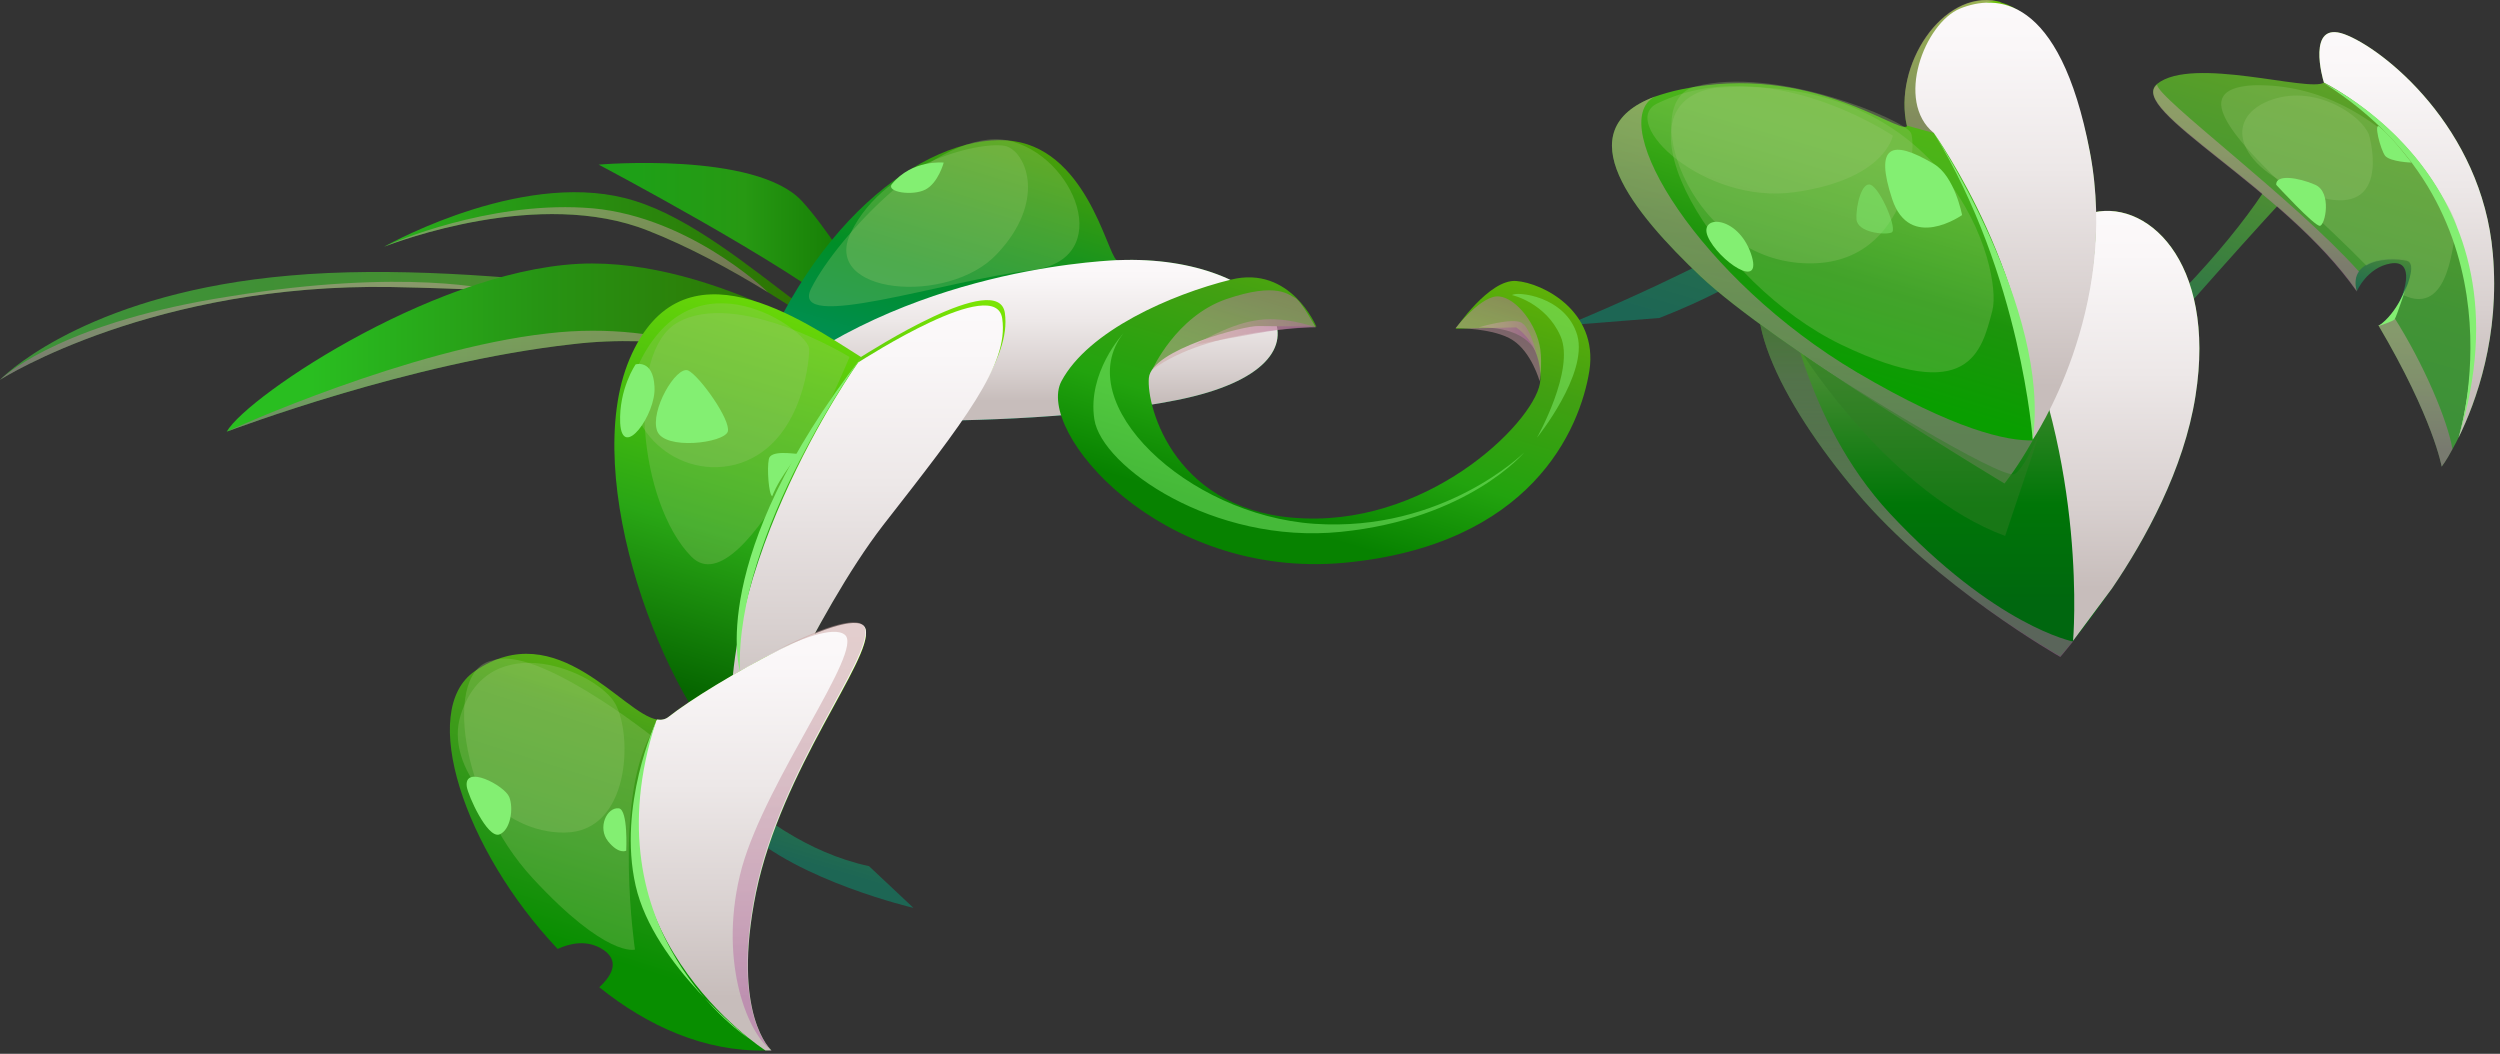 <svg width="344" height="145" viewBox="0 0 344 145" fill="none" xmlns="http://www.w3.org/2000/svg">
<rect x="0" y="0" width="344" height="145" fill="#333333" stroke="none"/>
<path fill-rule="evenodd" clip-rule="evenodd" d="M324.312 40.051C324.312 40.051 325.701 36.812 328.94 36.256C332.179 35.701 330.791 39.866 330.791 39.866C330.791 39.866 329.773 43.66 327.367 44.771C327.182 45.419 331.717 45.604 331.717 45.604L333.105 34.312L328.385 32.091L323.664 37.459L324.312 40.051Z" fill="url(#paint0_linear_27_17248)"/>
<path fill-rule="evenodd" clip-rule="evenodd" d="M109.122 43.66C107.456 43.383 92.092 41.069 68.213 39.958C63.77 39.773 58.958 39.588 53.959 39.496C21.288 38.94 0.555 51.898 0 52.268L0.093 52.176C1.573 50.695 13.235 40.236 39.799 37.922C67.565 35.423 106.438 43.105 109.122 43.66Z" fill="url(#paint1_linear_27_17248)"/>
<g style="mix-blend-mode:multiply" opacity="0.5">
<path fill-rule="evenodd" clip-rule="evenodd" d="M68.12 39.959C63.678 39.773 58.865 39.588 53.867 39.496C21.288 38.94 0.555 51.898 0 52.268L0.093 52.176C1.296 51.065 9.533 44.216 31.561 40.791C55.903 36.812 68.12 39.959 68.12 39.959Z" fill="url(#paint2_linear_27_17248)"/>
</g>
<path fill-rule="evenodd" clip-rule="evenodd" d="M128.651 50.232L125.412 56.063C125.412 56.063 112.732 49.954 96.812 47.733C91.074 46.9 84.873 46.622 78.764 47.363C56.273 49.862 32.024 59.117 31.191 59.395C34.153 54.304 61.364 36.256 81.448 36.256C100.422 36.256 120.599 50.324 123.005 52.083C121.617 51.065 114.49 45.604 105.698 40.236C100.422 36.996 94.591 33.85 89.13 31.721C74.229 25.797 54.607 33.294 52.849 33.942C54.237 33.202 72.841 23.021 87.372 27.648C102.551 32.369 118.84 53.379 128.651 50.232Z" fill="url(#paint3_linear_27_17248)"/>
<g style="mix-blend-mode:multiply" opacity="0.5">
<path fill-rule="evenodd" clip-rule="evenodd" d="M105.698 40.236C100.422 36.997 94.591 33.85 89.13 31.721C74.229 25.798 54.607 33.294 52.849 33.942C54.237 33.294 67.01 27.834 80.245 28.574C94.128 29.222 105.327 39.866 105.698 40.236Z" fill="url(#paint4_linear_27_17248)"/>
</g>
<g style="mix-blend-mode:multiply" opacity="0.5">
<path fill-rule="evenodd" clip-rule="evenodd" d="M96.812 47.733C91.074 46.9 84.873 46.622 78.764 47.363C56.273 49.862 32.024 59.117 31.191 59.395C31.931 59.025 56.273 48.011 75.34 45.882C83.855 44.864 91.259 46.067 96.812 47.733Z" fill="url(#paint5_linear_27_17248)"/>
</g>
<path fill-rule="evenodd" clip-rule="evenodd" d="M127.541 51.343C125.412 51.62 116.712 34.59 110.325 27.648C103.939 20.799 82.374 22.651 82.374 22.651C82.374 22.651 108.659 36.534 116.619 43.383C126.245 51.713 125.042 55.785 125.042 55.785L127.541 51.343Z" fill="url(#paint6_linear_27_17248)"/>
<path fill-rule="evenodd" clip-rule="evenodd" d="M161.971 55.045C137.722 59.858 101.996 57.174 101.996 57.174C102.181 56.711 102.273 56.156 102.458 55.693C110.418 30.981 127.17 18.578 138.555 19.319C149.384 20.059 152.253 34.683 153.641 35.793C153.734 35.886 153.826 35.886 153.919 35.793C175.021 34.96 186.498 50.139 161.971 55.045Z" fill="url(#paint7_linear_27_17248)"/>
<g style="mix-blend-mode:multiply">
<path fill-rule="evenodd" clip-rule="evenodd" d="M161.971 55.045C137.722 59.858 101.996 57.173 101.996 57.173C102.181 56.711 102.273 56.155 102.458 55.693C122.172 37.459 150.402 35.978 153.641 35.793C153.826 35.793 153.919 35.793 153.919 35.793C175.021 34.96 186.498 50.139 161.971 55.045Z" fill="url(#paint8_linear_27_17248)"/>
</g>
<path fill-rule="evenodd" clip-rule="evenodd" d="M90.241 99.379C91.907 98.175 102.458 115.483 119.581 119.185L125.69 124.924C125.69 124.924 109.863 121.222 102.366 114.095C94.869 106.968 90.241 99.379 90.241 99.379Z" fill="url(#paint9_linear_27_17248)"/>
<path fill-rule="evenodd" clip-rule="evenodd" d="M121.895 71.52C112.454 83.737 102.736 106.413 102.736 106.413C102.458 106.228 102.088 105.95 101.81 105.672C91.352 96.602 79.69 65.781 86.631 49.399C93.851 32.369 110.511 44.123 118.47 49.121C119.396 48.566 137.444 36.904 138.277 43.105C139.11 49.399 133.001 57.174 121.895 71.52Z" fill="url(#paint10_linear_27_17248)"/>
<path fill-rule="evenodd" clip-rule="evenodd" d="M215.468 44.771C215.468 44.771 254.896 28.944 260.079 17.468L263.041 18.3C263.041 18.3 253.045 34.127 228.333 43.753L215.468 44.771Z" fill="url(#paint11_linear_27_17248)"/>
<path fill-rule="evenodd" clip-rule="evenodd" d="M314.594 17.838C318.111 21.818 292.103 53.379 272.759 60.043L278.59 67.91C278.59 67.91 309.226 32.184 318.852 22.558C318.944 22.651 320.24 18.393 314.594 17.838Z" fill="url(#paint12_linear_27_17248)"/>
<path fill-rule="evenodd" clip-rule="evenodd" d="M338.288 60.228C338.01 60.783 337.733 61.339 337.455 61.801C336.622 63.375 335.974 64.208 335.974 64.208C335.974 64.208 334.864 57.636 327.274 44.771C328.107 44.494 329.033 43.938 329.31 43.476C329.495 43.105 330.143 41.902 330.699 40.514C331.624 38.478 332.365 36.071 331.161 35.794C329.958 35.516 327.274 35.423 325.608 36.441C325.238 36.627 324.868 36.997 324.59 37.274C324.127 37.922 323.942 38.848 324.312 40.051C314.316 25.705 292.566 14.969 296.824 11.544C301.636 7.657 317.834 12.747 319.777 11.359C319.592 10.896 317.371 2.844 322.554 4.695C327.922 6.639 341.528 17.56 343.008 34.868C344.027 46.252 340.695 55.415 338.288 60.228Z" fill="url(#paint13_linear_27_17248)"/>
<path fill-rule="evenodd" clip-rule="evenodd" d="M302.099 54.489C300.526 64.578 295.158 74.296 290.622 80.96C288.494 84.014 286.643 86.513 285.254 88.179C284.144 89.568 283.496 90.308 283.496 90.308C283.496 90.308 266.373 80.682 255.451 67.725C245.085 55.415 237.588 40.976 244.715 35.238C245.085 34.96 245.456 34.683 245.918 34.405C252.582 30.61 268.317 37.182 276.369 41.069C279.331 42.457 281.274 43.568 281.274 43.568C281.274 43.568 280.256 31.628 287.383 29.407C295.158 27.001 305.061 35.793 302.099 54.489Z" fill="url(#paint14_linear_27_17248)"/>
<g style="mix-blend-mode:multiply" opacity="0.5">
<path fill-rule="evenodd" clip-rule="evenodd" d="M285.254 88.272C284.144 89.66 283.496 90.401 283.496 90.401C283.496 90.401 266.373 80.683 255.451 67.725C245.085 55.415 237.588 40.977 244.715 35.238C245.548 40.421 248.14 57.822 260.079 70.687C274.61 86.236 285.254 88.272 285.254 88.272Z" fill="url(#paint15_linear_27_17248)"/>
</g>
<g style="mix-blend-mode:multiply">
<path fill-rule="evenodd" clip-rule="evenodd" d="M302.099 54.489C300.526 64.578 295.158 74.296 290.622 80.96L285.254 88.179C285.254 88.179 287.383 63.745 276.369 41.069C279.331 42.457 281.274 43.568 281.274 43.568C281.274 43.568 280.256 31.628 287.383 29.407C295.158 27.001 305.061 35.793 302.099 54.489Z" fill="url(#paint16_linear_27_17248)"/>
</g>
<path fill-rule="evenodd" clip-rule="evenodd" d="M279.701 60.598C277.572 64.393 275.814 66.522 275.814 66.522C275.814 66.522 243.975 47.455 233.979 38.015C224.816 29.315 215.375 17.93 227.685 13.303C228.796 12.932 229.999 12.562 231.387 12.285C249.158 8.582 261.19 18.486 262.393 17.375C260.45 9.045 267.299 -1.321 274.796 0.16C274.888 0.16 275.073 0.252 275.166 0.252L275.351 0.345C279.331 1.456 283.496 6.176 286.457 16.357C291.918 34.961 284.606 51.991 279.701 60.598Z" fill="url(#paint17_linear_27_17248)"/>
<g style="mix-blend-mode:multiply" opacity="0.5">
<path fill-rule="evenodd" clip-rule="evenodd" d="M279.701 60.598C277.572 64.393 275.814 66.522 275.814 66.522C275.814 66.522 243.975 47.455 233.979 38.015C224.816 29.314 215.375 17.93 227.685 13.303C220.836 16.912 233.794 38.385 255.544 51.25C269.057 59.21 276.184 60.691 279.701 60.598Z" fill="url(#paint18_linear_27_17248)"/>
</g>
<g style="mix-blend-mode:multiply" opacity="0.5">
<path fill-rule="evenodd" clip-rule="evenodd" d="M274.795 0.16C273.777 0.067 271.463 0.53 268.039 4.973C263.226 11.081 266.095 18.3 266.095 18.3L262.393 17.282C260.449 8.952 267.299 -1.414 274.795 0.16Z" fill="url(#paint19_linear_27_17248)"/>
</g>
<g style="mix-blend-mode:multiply">
<path fill-rule="evenodd" clip-rule="evenodd" d="M266.095 18.3C266.095 18.3 280.904 39.033 279.701 60.505C279.701 60.505 291.733 42.735 287.568 20.892C283.403 -0.951 274.518 -0.766 269.705 1.178C264.8 3.214 260.727 13.95 266.095 18.3Z" fill="url(#paint20_linear_27_17248)"/>
</g>
<g style="mix-blend-mode:multiply" opacity="0.5">
<path fill-rule="evenodd" clip-rule="evenodd" d="M324.59 37.367C324.127 38.015 323.942 38.94 324.312 40.144C314.316 25.798 292.566 15.061 296.824 11.637C296.638 13.303 315.612 27.371 324.59 37.367Z" fill="url(#paint21_linear_27_17248)"/>
</g>
<g style="mix-blend-mode:multiply" opacity="0.5">
<path fill-rule="evenodd" clip-rule="evenodd" d="M337.455 61.801C336.622 63.375 335.974 64.208 335.974 64.208C335.974 64.208 334.864 57.636 327.274 44.771C328.107 44.494 329.033 43.938 329.31 43.475C333.568 50.139 336.807 57.914 337.455 61.801Z" fill="url(#paint22_linear_27_17248)"/>
</g>
<g style="mix-blend-mode:multiply">
<path fill-rule="evenodd" clip-rule="evenodd" d="M338.288 60.228C338.473 59.673 342.731 44.771 338.01 31.536C333.198 18.023 319.777 11.359 319.777 11.359C319.592 10.896 317.371 2.844 322.554 4.695C327.922 6.639 341.528 17.56 343.008 34.868C344.027 46.252 340.695 55.323 338.288 60.228Z" fill="url(#paint23_linear_27_17248)"/>
</g>
<g style="mix-blend-mode:multiply">
<path fill-rule="evenodd" clip-rule="evenodd" d="M121.525 72.26C112.084 84.477 102.366 107.153 102.366 107.153C102.088 106.968 101.718 106.69 101.44 106.413C96.072 80.682 118.1 49.862 118.1 49.862C119.026 49.306 137.074 37.644 137.907 43.846C138.832 50.139 132.724 57.914 121.525 72.26Z" fill="url(#paint24_linear_27_17248)"/>
</g>
<g style="mix-blend-mode:multiply" opacity="0.5">
<path fill-rule="evenodd" clip-rule="evenodd" d="M248.14 48.844C248.14 48.844 260.264 68.003 275.906 73.741L281.182 58.007C281.182 58.007 278.868 64.3 277.202 65.226C275.443 66.059 254.063 53.009 248.14 48.844Z" fill="#2F7B24"/>
</g>
<g style="mix-blend-mode:soft-light" opacity="0.3">
<path fill-rule="evenodd" clip-rule="evenodd" d="M235.922 12.099C221.206 14.506 236.015 39.125 253.415 47.455C271.001 55.878 272.667 48.381 274.148 42.735C275.629 37.089 268.224 9.785 235.922 12.099Z" fill="#9BC672"/>
</g>
<g style="mix-blend-mode:soft-light" opacity="0.3">
<path fill-rule="evenodd" clip-rule="evenodd" d="M338.011 31.536C337.455 32.924 337.178 43.661 330.699 40.606C331.624 38.57 332.365 36.164 331.161 35.886C329.958 35.608 327.274 35.516 325.608 36.534C314.687 25.335 297.379 12.377 310.152 11.729C328.292 11.359 338.658 29.962 338.011 31.536Z" fill="#9BC672"/>
</g>
<g style="mix-blend-mode:soft-light" opacity="0.3">
<path fill-rule="evenodd" clip-rule="evenodd" d="M233.238 11.914C225.464 13.95 232.128 34.775 247.399 36.164C262.763 37.552 263.781 19.966 262.948 18.3C262.208 16.542 244.252 8.952 233.238 11.914Z" fill="#9BC672"/>
</g>
<g style="mix-blend-mode:soft-light" opacity="0.3">
<path fill-rule="evenodd" clip-rule="evenodd" d="M93.203 44.401C86.076 48.473 87.835 69.206 95.146 76.61C102.551 84.014 116.897 49.121 116.897 49.121C116.897 49.121 101.44 39.681 93.203 44.401Z" fill="#9BC672"/>
</g>
<g style="mix-blend-mode:soft-light" opacity="0.3">
<path fill-rule="evenodd" clip-rule="evenodd" d="M87.835 50.232C84.41 57.544 92.37 66.151 101.163 63.93C109.955 61.616 111.344 50.51 111.344 48.011C111.251 45.512 95.424 34.035 87.835 50.232Z" fill="#9BC672"/>
</g>
<g style="mix-blend-mode:soft-light" opacity="0.3">
<path fill-rule="evenodd" clip-rule="evenodd" d="M228.055 14.228C222.595 16.82 234.442 28.204 246.937 26.445C259.431 24.687 260.45 18.671 260.45 18.671C260.45 18.671 243.142 6.916 228.055 14.228Z" fill="#9BC672"/>
</g>
<g style="mix-blend-mode:soft-light" opacity="0.3">
<path fill-rule="evenodd" clip-rule="evenodd" d="M312.743 13.673C305.987 15.894 307.19 22.836 317.648 26.631C328.2 30.518 326.719 21.17 325.978 18.578C325.053 15.987 318.852 11.637 312.743 13.673Z" fill="#9BC672"/>
</g>
<g style="mix-blend-mode:soft-light">
<path fill-rule="evenodd" clip-rule="evenodd" d="M118.563 49.121C118.563 49.121 101.162 73.186 101.81 92.345C101.81 92.252 97.09 76.888 118.563 49.121Z" fill="#83EF72"/>
</g>
<path fill-rule="evenodd" clip-rule="evenodd" d="M266.095 18.301C266.095 18.301 282.292 42.643 279.701 60.506C279.701 60.598 278.127 37.922 266.095 18.301Z" fill="#83EF72"/>
<path fill-rule="evenodd" clip-rule="evenodd" d="M319.777 11.451C319.777 11.451 349.21 24.872 338.288 60.32C338.288 60.228 348.099 29.314 319.777 11.451Z" fill="#83EF72"/>
<path fill-rule="evenodd" clip-rule="evenodd" d="M234.997 32.554C233.701 29.5 239.069 29.592 240.92 34.868C242.771 40.236 236.385 35.793 234.997 32.554Z" fill="#83EF72"/>
<path fill-rule="evenodd" clip-rule="evenodd" d="M266.095 22.558C260.172 19.041 257.951 20.059 260.357 27.371C262.763 34.683 269.983 29.592 269.983 29.592C269.983 29.592 268.965 24.224 266.095 22.558Z" fill="#83EF72"/>
<g style="mix-blend-mode:soft-light">
<path fill-rule="evenodd" clip-rule="evenodd" d="M85.336 58.192C85.613 63.467 90.334 56.989 90.056 53.194C89.871 49.399 87.464 50.139 87.464 50.139C87.464 50.139 85.15 53.471 85.336 58.192Z" fill="#83EF72"/>
</g>
<g style="mix-blend-mode:soft-light">
<path fill-rule="evenodd" clip-rule="evenodd" d="M106.253 68.28C105.79 68.095 105.513 64.485 105.79 63.19C105.975 61.894 109.215 62.449 109.678 62.449C110.14 62.449 107.456 65.226 106.253 68.28Z" fill="#83EF72"/>
</g>
<g style="mix-blend-mode:soft-light" opacity="0.3">
<path fill-rule="evenodd" clip-rule="evenodd" d="M111.621 39.681C108.474 45.882 130.132 38.57 141.887 37.182C153.734 35.794 147.903 21.262 138.647 19.319C129.207 17.468 115.138 32.647 111.621 39.681Z" fill="#9BC672"/>
</g>
<g style="mix-blend-mode:soft-light" opacity="0.3">
<path fill-rule="evenodd" clip-rule="evenodd" d="M117.082 31.999C112.917 40.514 130.502 42.087 137.166 34.961C143.923 27.834 141.331 21.17 138.555 20.152C135.778 19.226 121.895 22.095 117.082 31.999Z" fill="#9BC672"/>
</g>
<g style="mix-blend-mode:soft-light">
<path fill-rule="evenodd" clip-rule="evenodd" d="M122.728 25.335C121.895 26.445 125.597 27.001 127.356 26.075C129.114 25.149 129.855 22.373 129.855 22.373C129.855 22.373 125.504 21.91 122.728 25.335Z" fill="#83EF72"/>
</g>
<g style="mix-blend-mode:soft-light">
<path fill-rule="evenodd" clip-rule="evenodd" d="M90.426 59.302C91.444 61.986 99.589 60.968 100.144 59.395C100.607 57.822 96.257 51.713 94.684 50.972C93.018 50.325 89.408 56.526 90.426 59.302Z" fill="#83EF72"/>
</g>
<path opacity="0.5" fill-rule="evenodd" clip-rule="evenodd" d="M257.395 25.427C256.192 24.965 255.359 28.297 255.452 30.148C255.544 31.999 259.339 32.369 260.264 31.999C261.19 31.721 258.784 25.983 257.395 25.427Z" fill="#83EF72"/>
<path fill-rule="evenodd" clip-rule="evenodd" d="M106.068 144.453C105.883 144.453 105.605 144.545 105.327 144.545C96.998 144.73 89.13 141.213 82.466 135.845C83.947 134.457 85.428 132.421 83.114 130.755C80.8 129.181 78.394 129.829 76.728 130.57C63.863 116.964 57.477 97.713 65.344 92.344C76.635 84.57 85.706 98.268 90.426 99.008C90.981 99.101 91.537 99.008 92 98.638C93.943 97.065 97.738 94.658 101.81 92.344C101.81 92.344 101.903 92.252 101.995 92.252C102.828 91.789 103.661 91.326 104.494 90.864C104.957 90.586 105.513 90.308 106.16 90.031C112.547 86.791 118.563 84.477 119.118 86.699C120.044 90.771 107.549 105.857 104.032 122.888C100.7 138.9 105.605 143.99 106.068 144.453Z" fill="url(#paint25_linear_27_17248)"/>
<g style="mix-blend-mode:multiply">
<path fill-rule="evenodd" clip-rule="evenodd" d="M106.16 144.545C105.883 144.545 105.605 144.545 105.327 144.545C105.327 144.545 79.227 127.886 90.241 99.379C90.241 99.286 90.334 99.101 90.426 99.008C90.981 99.101 91.537 99.008 92 98.638C97.738 94.103 118.193 82.441 119.118 86.606C120.044 90.678 107.549 105.765 104.032 122.795C100.607 139.733 106.16 144.545 106.16 144.545Z" fill="url(#paint26_linear_27_17248)"/>
</g>
<g style="mix-blend-mode:multiply" opacity="0.5">
<path fill-rule="evenodd" clip-rule="evenodd" d="M106.068 144.453C102.643 141.954 98.756 131.588 102.088 119.37C105.513 107.153 118.933 89.475 116.249 87.347C114.676 86.051 109.77 88.087 106.068 89.846C112.454 86.606 118.47 84.292 119.026 86.513C119.951 90.586 107.456 105.672 103.939 122.702C100.7 138.9 105.605 143.99 106.068 144.453Z" fill="url(#paint27_linear_27_17248)"/>
</g>
<g style="mix-blend-mode:soft-light" opacity="0.3">
<path fill-rule="evenodd" clip-rule="evenodd" d="M67.843 90.864C60.901 92.067 63.215 109.93 73.303 120.851C83.484 131.865 87.372 130.662 87.372 130.662C87.372 130.662 84.41 110.578 89.501 101.137C89.593 101.23 73.859 88.735 67.843 90.864Z" fill="#9BC672"/>
</g>
<g style="mix-blend-mode:soft-light" opacity="0.3">
<path fill-rule="evenodd" clip-rule="evenodd" d="M63.4 98.361C61.086 105.487 68.953 114.743 77.746 114.558C86.631 114.465 87.094 101.322 84.688 96.88C82.281 92.437 67.287 86.051 63.4 98.361Z" fill="#9BC672"/>
</g>
<g style="mix-blend-mode:soft-light">
<path fill-rule="evenodd" clip-rule="evenodd" d="M90.241 99.379C90.241 99.379 84.965 110.855 87.464 121.869C89.963 132.883 103.014 142.879 103.014 142.879C103.014 142.879 80.8 128.441 90.241 99.379Z" fill="#83EF72"/>
</g>
<g style="mix-blend-mode:soft-light">
<path fill-rule="evenodd" clip-rule="evenodd" d="M85.15 111.226C83.484 111.04 82.189 113.91 83.67 115.761C85.15 117.612 86.169 117.057 86.169 117.057C86.169 117.057 86.446 111.411 85.15 111.226Z" fill="#83EF72"/>
</g>
<g style="mix-blend-mode:soft-light">
<path fill-rule="evenodd" clip-rule="evenodd" d="M64.233 108.264C63.77 105.117 69.416 108.079 70.064 109.652C70.712 111.226 70.249 114.28 68.676 114.835C67.01 115.298 64.418 109.467 64.233 108.264Z" fill="#83EF72"/>
</g>
<path fill-rule="evenodd" clip-rule="evenodd" d="M181.13 44.956C181.13 44.956 177.613 36.441 169.375 38.477C161.138 40.514 149.754 45.512 146.052 52.453C142.442 59.302 159.565 79.757 184.925 77.443C210.655 75.037 217.411 59.117 218.707 50.972C219.91 42.828 212.321 38.94 208.619 38.663C204.917 38.385 200.289 45.234 200.289 45.234L208.619 45.049C208.619 45.049 212.136 47.178 211.951 52.268C211.766 57.359 197.512 71.982 179.557 71.334C161.693 70.779 157.714 55.97 158.084 51.99C158.454 48.103 171.319 44.771 173.17 44.864C175.114 44.864 181.13 44.956 181.13 44.956Z" fill="url(#paint28_linear_27_17248)"/>
<g style="mix-blend-mode:multiply" opacity="0.5">
<path fill-rule="evenodd" clip-rule="evenodd" d="M158.547 50.88C158.547 50.88 161.786 43.568 168.728 41.161C175.762 38.755 177.335 40.606 178.168 40.976C179.001 41.347 181.037 45.049 181.037 45.049C181.037 45.049 166.414 45.049 158.547 50.88Z" fill="url(#paint29_linear_27_17248)"/>
</g>
<g style="mix-blend-mode:multiply" opacity="0.5">
<path fill-rule="evenodd" clip-rule="evenodd" d="M200.289 45.141C200.289 45.141 203.898 40.514 206.305 40.791C208.711 41.069 211.488 44.679 211.951 48.103C212.228 50.232 211.858 52.453 211.858 52.453C211.858 52.453 210.748 48.473 208.156 46.807C205.657 45.141 200.289 45.141 200.289 45.141Z" fill="url(#paint30_linear_27_17248)"/>
</g>
<g style="mix-blend-mode:soft-light" opacity="0.5">
<path fill-rule="evenodd" clip-rule="evenodd" d="M154.567 45.882C154.567 45.882 149.569 51.25 150.587 57.729C151.605 64.208 166.969 74.944 184.462 73.186C202.047 71.427 209.729 62.264 209.729 62.264C209.729 62.264 198.623 73.278 180.852 72.075C163.267 70.872 147.162 55.415 154.567 45.882Z" fill="#83EF72"/>
</g>
<g style="mix-blend-mode:soft-light" opacity="0.5">
<path fill-rule="evenodd" clip-rule="evenodd" d="M208.063 40.606C208.063 40.606 212.691 41.624 214.727 46.252C216.764 50.88 211.488 60.228 211.488 60.228C211.488 60.228 218.522 51.528 217.041 46.16C215.468 40.699 208.619 40.051 208.063 40.606Z" fill="#83EF72"/>
</g>
<g style="mix-blend-mode:multiply" opacity="0.5">
<path fill-rule="evenodd" clip-rule="evenodd" d="M164.378 47.455C164.378 47.455 172.893 45.789 175.762 45.419C178.631 45.049 180.76 44.956 180.76 44.956C180.76 44.956 176.41 43.383 172.615 44.123C169.005 44.679 164.378 47.455 164.378 47.455Z" fill="url(#paint31_linear_27_17248)"/>
</g>
<path opacity="0.5" fill-rule="evenodd" clip-rule="evenodd" d="M203.436 45.049C203.436 45.049 208.063 43.661 209.359 44.401C210.655 45.141 211.488 48.936 211.488 48.936C211.488 48.936 210.748 44.956 203.436 45.049Z" fill="url(#paint32_linear_27_17248)"/>
<path fill-rule="evenodd" clip-rule="evenodd" d="M313.206 25.427C313.113 23.946 316.26 24.409 318.574 25.427C320.888 26.445 319.962 30.981 319.222 31.073C318.481 31.166 313.206 25.427 313.206 25.427Z" fill="#83EF72"/>
<path fill-rule="evenodd" clip-rule="evenodd" d="M327.459 17.468C326.534 16.635 327.552 20.614 328.2 21.447C328.94 22.28 331.809 22.373 331.809 22.373C331.809 22.373 329.403 19.134 327.459 17.468Z" fill="#83EF72"/>
<path fill-rule="evenodd" clip-rule="evenodd" d="M327.274 44.864C327.274 44.864 329.31 44.216 329.495 43.938C329.773 43.568 331.161 39.31 331.161 39.31C331.161 39.31 329.958 43.013 327.274 44.864Z" fill="#83EF72"/>
<defs>
<linearGradient id="paint0_linear_27_17248" x1="327.257" y1="43.386" x2="330.871" y2="31.161" gradientUnits="userSpaceOnUse">
<stop stop-color="#1D6654"/>
<stop offset="0.197" stop-color="#226B50"/>
<stop offset="0.442" stop-color="#327845"/>
<stop offset="0.714" stop-color="#4B8D34"/>
<stop offset="1" stop-color="#6EAB1B"/>
</linearGradient>
<linearGradient id="paint1_linear_27_17248" x1="12.984" y1="44.83" x2="122.312" y2="44.83" gradientUnits="userSpaceOnUse">
<stop stop-color="#3D9138"/>
<stop offset="0.323" stop-color="#429034"/>
<stop offset="0.726" stop-color="#528C27"/>
<stop offset="0.995" stop-color="#60881B"/>
</linearGradient>
<linearGradient id="paint2_linear_27_17248" x1="34.075" y1="50.639" x2="34.075" y2="37.122" gradientUnits="userSpaceOnUse">
<stop offset="0.005" stop-color="#B464A5"/>
<stop offset="0.199" stop-color="#BB78A4"/>
<stop offset="0.503" stop-color="#C491A2"/>
<stop offset="0.779" stop-color="#CAA1A1"/>
<stop offset="1" stop-color="#CCA6A1"/>
</linearGradient>
<linearGradient id="paint3_linear_27_17248" x1="42.801" y1="42.879" x2="140.458" y2="42.879" gradientUnits="userSpaceOnUse">
<stop stop-color="#29BE20"/>
<stop offset="0.323" stop-color="#279414"/>
<stop offset="0.726" stop-color="#2F6F00"/>
<stop offset="0.995" stop-color="#006F0B"/>
</linearGradient>
<linearGradient id="paint4_linear_27_17248" x1="79.262" y1="38.814" x2="79.262" y2="27.042" gradientUnits="userSpaceOnUse">
<stop offset="0.005" stop-color="#B464A5"/>
<stop offset="0.199" stop-color="#BB78A4"/>
<stop offset="0.503" stop-color="#C491A2"/>
<stop offset="0.779" stop-color="#CAA1A1"/>
<stop offset="1" stop-color="#CCA6A1"/>
</linearGradient>
<linearGradient id="paint5_linear_27_17248" x1="64.009" y1="57.678" x2="64.009" y2="43.837" gradientUnits="userSpaceOnUse">
<stop offset="0.005" stop-color="#B464A5"/>
<stop offset="0.199" stop-color="#BB78A4"/>
<stop offset="0.503" stop-color="#C491A2"/>
<stop offset="0.779" stop-color="#CAA1A1"/>
<stop offset="1" stop-color="#CCA6A1"/>
</linearGradient>
<linearGradient id="paint6_linear_27_17248" x1="87.716" y1="39.148" x2="133.023" y2="39.148" gradientUnits="userSpaceOnUse">
<stop stop-color="#1EA017"/>
<stop offset="0.323" stop-color="#279913"/>
<stop offset="0.726" stop-color="#107400"/>
<stop offset="0.995" stop-color="#006C04"/>
</linearGradient>
<linearGradient id="paint7_linear_27_17248" x1="136.071" y1="61.405" x2="149.396" y2="16.329" gradientUnits="userSpaceOnUse">
<stop stop-color="#008F6C"/>
<stop offset="0.442" stop-color="#008E27"/>
<stop offset="1" stop-color="#5EA400"/>
</linearGradient>
<linearGradient id="paint8_linear_27_17248" x1="138.889" y1="55.275" x2="138.889" y2="33.074" gradientUnits="userSpaceOnUse">
<stop offset="0.005" stop-color="#C7BDBB"/>
<stop offset="0.199" stop-color="#D8D0CF"/>
<stop offset="0.503" stop-color="#EDE8E8"/>
<stop offset="0.779" stop-color="#FAF7F8"/>
<stop offset="1" stop-color="#FEFCFD"/>
</linearGradient>
<linearGradient id="paint9_linear_27_17248" x1="106.375" y1="117.456" x2="110.545" y2="103.35" gradientUnits="userSpaceOnUse">
<stop stop-color="#1D6654"/>
<stop offset="0.197" stop-color="#226B50"/>
<stop offset="0.442" stop-color="#327845"/>
<stop offset="0.714" stop-color="#4B8D34"/>
<stop offset="1" stop-color="#6EAB1B"/>
</linearGradient>
<linearGradient id="paint10_linear_27_17248" x1="98.103" y1="96.104" x2="118.57" y2="26.87" gradientUnits="userSpaceOnUse">
<stop stop-color="#066600"/>
<stop offset="0.305" stop-color="#29A615"/>
<stop offset="1" stop-color="#8CF200"/>
</linearGradient>
<linearGradient id="paint11_linear_27_17248" x1="235.064" y1="45.708" x2="246.101" y2="8.371" gradientUnits="userSpaceOnUse">
<stop stop-color="#1D6654"/>
<stop offset="0.197" stop-color="#226B50"/>
<stop offset="0.442" stop-color="#327845"/>
<stop offset="0.714" stop-color="#4B8D34"/>
<stop offset="1" stop-color="#6EAB1B"/>
</linearGradient>
<linearGradient id="paint12_linear_27_17248" x1="287.858" y1="63.753" x2="307.954" y2="7.529" gradientUnits="userSpaceOnUse">
<stop stop-color="#1D6654"/>
<stop offset="0.197" stop-color="#226B50"/>
<stop offset="0.442" stop-color="#327845"/>
<stop offset="0.714" stop-color="#4B8D34"/>
<stop offset="1" stop-color="#6EAB1B"/>
</linearGradient>
<linearGradient id="paint13_linear_27_17248" x1="313.366" y1="50.934" x2="328.509" y2="-0.29" gradientUnits="userSpaceOnUse">
<stop stop-color="#3D9138"/>
<stop offset="0.266" stop-color="#429435"/>
<stop offset="0.597" stop-color="#529C2C"/>
<stop offset="0.962" stop-color="#6BA91D"/>
<stop offset="1" stop-color="#6EAB1B"/>
</linearGradient>
<linearGradient id="paint14_linear_27_17248" x1="272.29" y1="83.039" x2="272.29" y2="21.562" gradientUnits="userSpaceOnUse">
<stop stop-color="#00670F"/>
<stop offset="0.223" stop-color="#007607"/>
<stop offset="0.5" stop-color="#418B2F"/>
<stop offset="0.805" stop-color="#56B00D"/>
<stop offset="1" stop-color="#66B100"/>
</linearGradient>
<linearGradient id="paint15_linear_27_17248" x1="263.59" y1="83.781" x2="263.59" y2="28.548" gradientUnits="userSpaceOnUse">
<stop offset="0.005" stop-color="#B464A5"/>
<stop offset="0.199" stop-color="#BB78A4"/>
<stop offset="1" stop-color="#00381E"/>
</linearGradient>
<linearGradient id="paint16_linear_27_17248" x1="289.499" y1="81.177" x2="289.499" y2="21.818" gradientUnits="userSpaceOnUse">
<stop offset="0.005" stop-color="#C7BDBB"/>
<stop offset="0.199" stop-color="#D8D0CF"/>
<stop offset="0.503" stop-color="#EDE8E8"/>
<stop offset="0.779" stop-color="#FAF7F8"/>
<stop offset="1" stop-color="#FEFCFD"/>
</linearGradient>
<linearGradient id="paint17_linear_27_17248" x1="248.533" y1="50.584" x2="266.547" y2="-10.35" gradientUnits="userSpaceOnUse">
<stop stop-color="#099E00"/>
<stop offset="0.208" stop-color="#1D940C"/>
<stop offset="0.467" stop-color="#48B31B"/>
<stop offset="0.752" stop-color="#5CB80B"/>
<stop offset="1" stop-color="#78CB00"/>
</linearGradient>
<linearGradient id="paint18_linear_27_17248" x1="250.731" y1="60.184" x2="250.731" y2="6.849" gradientUnits="userSpaceOnUse">
<stop offset="0.005" stop-color="#B464A5"/>
<stop offset="0.199" stop-color="#BB78A4"/>
<stop offset="0.503" stop-color="#C491A2"/>
<stop offset="0.779" stop-color="#CAA1A1"/>
<stop offset="1" stop-color="#CCA6A1"/>
</linearGradient>
<linearGradient id="paint19_linear_27_17248" x1="268.407" y1="16.134" x2="268.407" y2="-2.248" gradientUnits="userSpaceOnUse">
<stop offset="0.005" stop-color="#B464A5"/>
<stop offset="0.199" stop-color="#BB78A4"/>
<stop offset="0.503" stop-color="#C491A2"/>
<stop offset="0.779" stop-color="#CAA1A1"/>
<stop offset="1" stop-color="#CCA6A1"/>
</linearGradient>
<linearGradient id="paint20_linear_27_17248" x1="276.009" y1="53.409" x2="276.009" y2="-6.853" gradientUnits="userSpaceOnUse">
<stop offset="0.005" stop-color="#C7BDBB"/>
<stop offset="0.199" stop-color="#D8D0CF"/>
<stop offset="0.503" stop-color="#EDE8E8"/>
<stop offset="0.779" stop-color="#FAF7F8"/>
<stop offset="1" stop-color="#FEFCFD"/>
</linearGradient>
<linearGradient id="paint21_linear_27_17248" x1="310.488" y1="36.707" x2="310.488" y2="8.164" gradientUnits="userSpaceOnUse">
<stop offset="0.005" stop-color="#B464A5"/>
<stop offset="0.199" stop-color="#BB78A4"/>
<stop offset="0.503" stop-color="#C491A2"/>
<stop offset="0.779" stop-color="#CAA1A1"/>
<stop offset="1" stop-color="#CCA6A1"/>
</linearGradient>
<linearGradient id="paint22_linear_27_17248" x1="332.401" y1="61.784" x2="332.401" y2="41.027" gradientUnits="userSpaceOnUse">
<stop offset="0.005" stop-color="#B464A5"/>
<stop offset="0.199" stop-color="#BB78A4"/>
<stop offset="0.503" stop-color="#C491A2"/>
<stop offset="0.779" stop-color="#CAA1A1"/>
<stop offset="1" stop-color="#CCA6A1"/>
</linearGradient>
<linearGradient id="paint23_linear_27_17248" x1="331.219" y1="53.626" x2="331.219" y2="-2.339" gradientUnits="userSpaceOnUse">
<stop offset="0.005" stop-color="#C7BDBB"/>
<stop offset="0.199" stop-color="#D8D0CF"/>
<stop offset="0.503" stop-color="#EDE8E8"/>
<stop offset="0.779" stop-color="#FAF7F8"/>
<stop offset="1" stop-color="#FEFCFD"/>
</linearGradient>
<linearGradient id="paint24_linear_27_17248" x1="119.351" y1="99.34" x2="119.351" y2="34.074" gradientUnits="userSpaceOnUse">
<stop offset="0.005" stop-color="#C7BDBB"/>
<stop offset="0.199" stop-color="#D8D0CF"/>
<stop offset="0.503" stop-color="#EDE8E8"/>
<stop offset="0.779" stop-color="#FAF7F8"/>
<stop offset="1" stop-color="#FEFCFD"/>
</linearGradient>
<linearGradient id="paint25_linear_27_17248" x1="81.094" y1="131.211" x2="96.72" y2="81.911" gradientUnits="userSpaceOnUse">
<stop stop-color="#088E00"/>
<stop offset="0.266" stop-color="#299518"/>
<stop offset="0.597" stop-color="#479F19"/>
<stop offset="1" stop-color="#7AD300"/>
</linearGradient>
<linearGradient id="paint26_linear_27_17248" x1="103.338" y1="137.537" x2="103.338" y2="78.561" gradientUnits="userSpaceOnUse">
<stop offset="0.005" stop-color="#C7BDBB"/>
<stop offset="0.199" stop-color="#D8D0CF"/>
<stop offset="0.503" stop-color="#EDE8E8"/>
<stop offset="0.779" stop-color="#FAF7F8"/>
<stop offset="1" stop-color="#FEFCFD"/>
</linearGradient>
<linearGradient id="paint27_linear_27_17248" x1="109.991" y1="137.486" x2="109.991" y2="78.569" gradientUnits="userSpaceOnUse">
<stop offset="0.005" stop-color="#B464A5"/>
<stop offset="0.199" stop-color="#BB78A4"/>
<stop offset="0.503" stop-color="#C491A2"/>
<stop offset="0.779" stop-color="#CAA1A1"/>
<stop offset="1" stop-color="#CCA6A1"/>
</linearGradient>
<linearGradient id="paint28_linear_27_17248" x1="176.395" y1="72.25" x2="189.788" y2="26.946" gradientUnits="userSpaceOnUse">
<stop stop-color="#078200"/>
<stop offset="0.266" stop-color="#22A30E"/>
<stop offset="0.597" stop-color="#42A012"/>
<stop offset="1" stop-color="#6BB803"/>
</linearGradient>
<linearGradient id="paint29_linear_27_17248" x1="168.668" y1="51.951" x2="173.032" y2="37.189" gradientUnits="userSpaceOnUse">
<stop stop-color="#CCA6A1"/>
<stop offset="0.221" stop-color="#CAA1A1"/>
<stop offset="0.497" stop-color="#C491A2"/>
<stop offset="0.801" stop-color="#BB78A4"/>
<stop offset="0.995" stop-color="#B464A5"/>
</linearGradient>
<linearGradient id="paint30_linear_27_17248" x1="205.908" y1="49.503" x2="208.64" y2="40.261" gradientUnits="userSpaceOnUse">
<stop stop-color="#CCA6A1"/>
<stop offset="0.221" stop-color="#CAA1A1"/>
<stop offset="0.497" stop-color="#C491A2"/>
<stop offset="0.801" stop-color="#BB78A4"/>
<stop offset="0.995" stop-color="#B464A5"/>
</linearGradient>
<linearGradient id="paint31_linear_27_17248" x1="164.368" y1="45.639" x2="180.715" y2="45.639" gradientUnits="userSpaceOnUse">
<stop stop-color="#CCA6A1"/>
<stop offset="0.221" stop-color="#CAA1A1"/>
<stop offset="0.497" stop-color="#C491A2"/>
<stop offset="0.801" stop-color="#BB78A4"/>
<stop offset="0.995" stop-color="#B464A5"/>
</linearGradient>
<linearGradient id="paint32_linear_27_17248" x1="203.471" y1="46.565" x2="211.515" y2="46.565" gradientUnits="userSpaceOnUse">
<stop stop-color="#CCA6A1"/>
<stop offset="0.221" stop-color="#CAA1A1"/>
<stop offset="0.497" stop-color="#C491A2"/>
<stop offset="0.801" stop-color="#BB78A4"/>
<stop offset="0.995" stop-color="#B464A5"/>
</linearGradient>
</defs>
</svg>
